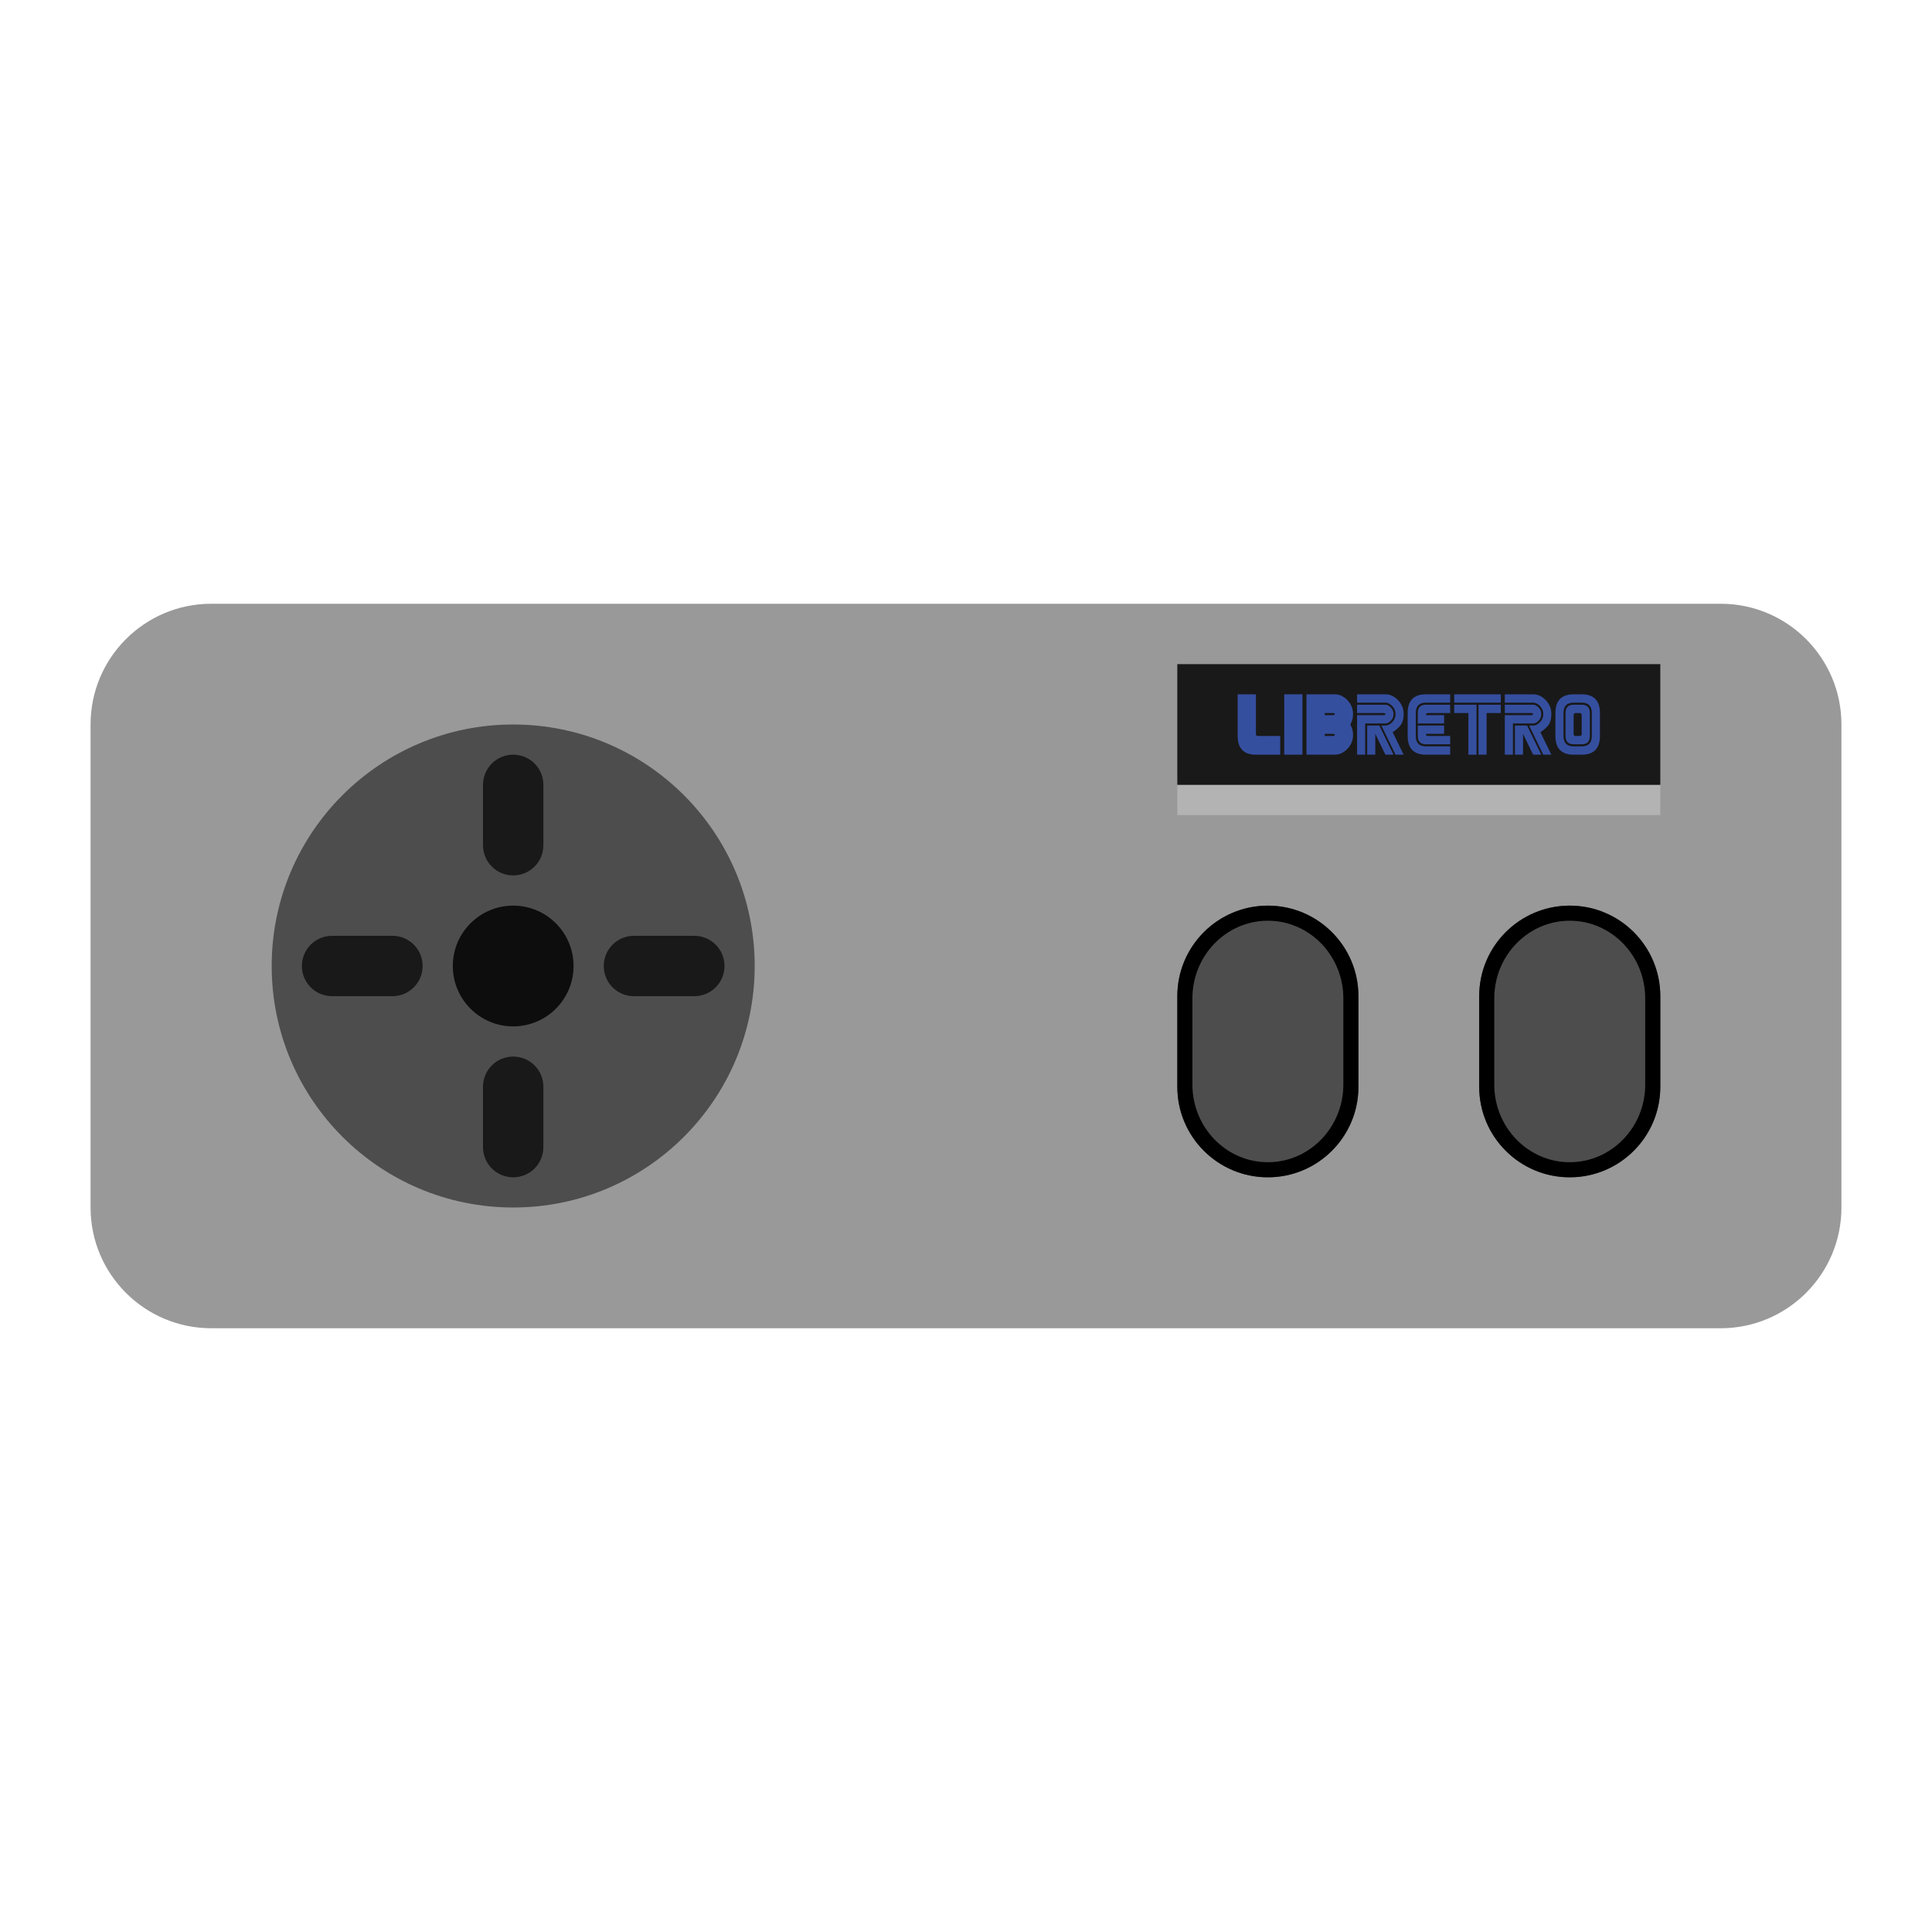 <?xml version="1.0" encoding="UTF-8" standalone="no"?>
<svg
   xmlns:dc="http://purl.org/dc/elements/1.1/"
   xmlns:cc="http://creativecommons.org/ns#"
   xmlns:rdf="http://www.w3.org/1999/02/22-rdf-syntax-ns#"
   xmlns:svg="http://www.w3.org/2000/svg"
   xmlns="http://www.w3.org/2000/svg"
   xmlns:sodipodi="http://sodipodi.sourceforge.net/DTD/sodipodi-0.dtd"
   xmlns:inkscape="http://www.inkscape.org/namespaces/inkscape"
   viewBox="0 0 341.333 341.333"
   height="341.333"
   width="341.333"
   xml:space="preserve"
   id="svg2"
   version="1.1"
   sodipodi:docname="Sega - SG-1000.svg"
   inkscape:version="0.92.2 (5c3e80d, 2017-08-06)"><sodipodi:namedview
     pagecolor="#ffffff"
     bordercolor="#666666"
     borderopacity="1"
     objecttolerance="10"
     gridtolerance="10"
     guidetolerance="10"
     inkscape:pageopacity="0"
     inkscape:pageshadow="2"
     inkscape:window-width="1024"
     inkscape:window-height="705"
     id="namedview61"
     showgrid="false"
     inkscape:pagecheckerboard="true"
     inkscape:zoom="0.69140623"
     inkscape:cx="194.30463"
     inkscape:cy="370.89352"
     inkscape:window-x="-8"
     inkscape:window-y="-8"
     inkscape:window-maximized="1"
     inkscape:current-layer="svg2" /><defs
     id="defs6"><clipPath
       id="clipPath18"
       clipPathUnits="userSpaceOnUse"><path
         id="path16"
         d="M 0,256 H 256 V 0 H 0 Z" /></clipPath><clipPath
       id="clipPath26"
       clipPathUnits="userSpaceOnUse"><path
         id="path24"
         d="M 4,184 H 252 V 72 H 4 Z" /></clipPath></defs><g
     id="g22"
     transform="matrix(1.333,0,0,-1.333,0,341.333)" /><path
     id="path38"
     style="fill:#999999;fill-opacity:1;fill-rule:nonzero;stroke:none;stroke-width:1.333"
     d="M 304,106.667 H 37.333 c -11.781,0 -21.333,9.552 -21.333,21.333 v 85.333 c 0,11.781 9.552,21.333 21.333,21.333 h 266.667 c 11.781,0 21.333,-9.552 21.333,-21.333 V 128 c 0,-11.781 -9.552,-21.333 -21.333,-21.333"
     inkscape:connector-curvature="0" /><path
     id="path42"
     style="fill:#4d4d4d;fill-opacity:1;fill-rule:nonzero;stroke:none;stroke-width:1.333"
     d="m 90.667,213.333 c -23.563,0 -42.667,-19.104 -42.667,-42.667 0,-23.563 19.104,-42.667 42.667,-42.667 23.563,0 42.667,19.104 42.667,42.667 0,23.563 -19.104,42.667 -42.667,42.667"
     inkscape:connector-curvature="0" /><path
     id="path46"
     style="fill:#4d4d4d;fill-opacity:1;fill-rule:nonzero;stroke:none;stroke-width:1.333"
     d="m 240,192 c 0,8.837 -7.163,16 -16,16 -8.837,0 -16,-7.163 -16,-16 v -16 c 0,-8.837 7.163,-16 16,-16 8.837,0 16,7.163 16,16 z"
     inkscape:connector-curvature="0" /><path
     id="path50"
     style="fill:#000000;fill-opacity:1;fill-rule:nonzero;stroke:none;stroke-width:1.333"
     d="m 224,160 c -8.837,0 -16,7.163 -16,16 v 16 c 0,8.837 7.163,16 16,16 8.837,0 16,-7.163 16,-16 v -16 c 0,-8.837 -7.163,-16 -16,-16 m 0,2.667 c 7.352,0 13.333,6.151 13.333,13.711 v 15.245 c 0,7.56 -5.981,13.711 -13.333,13.711 -7.352,0 -13.333,-6.151 -13.333,-13.711 v -15.245 c 0,-7.56 5.981,-13.711 13.333,-13.711"
     inkscape:connector-curvature="0" /><path
     id="path54"
     style="fill:#4d4d4d;fill-opacity:1;fill-rule:nonzero;stroke:none;stroke-width:1.333"
     d="m 293.333,192 c 0,8.837 -7.163,16 -16,16 -8.837,0 -16,-7.163 -16,-16 v -16 c 0,-8.837 7.163,-16 16,-16 8.837,0 16,7.163 16,16 z"
     inkscape:connector-curvature="0" /><path
     id="path58"
     style="fill:#000000;fill-opacity:1;fill-rule:nonzero;stroke:none;stroke-width:1.333"
     d="m 277.333,160 c -8.837,0 -16,7.163 -16,16 v 16 c 0,8.837 7.163,16 16,16 8.837,0 16,-7.163 16,-16 v -16 c 0,-8.837 -7.163,-16 -16,-16 m 0,2.667 c 7.352,0 13.333,6.151 13.333,13.711 v 15.245 c 0,7.56 -5.981,13.711 -13.333,13.711 -7.352,0 -13.333,-6.151 -13.333,-13.711 v -15.245 c 0,-7.56 5.981,-13.711 13.333,-13.711"
     inkscape:connector-curvature="0" /><path
     id="path62"
     style="fill:#0d0d0d;fill-opacity:1;fill-rule:nonzero;stroke:none;stroke-width:1.333"
     d="m 101.333,170.667 c 0,5.888 -4.779,10.667 -10.667,10.667 -5.888,0 -10.667,-4.779 -10.667,-10.667 0,-5.888 4.779,-10.667 10.667,-10.667 5.888,0 10.667,4.779 10.667,10.667"
     inkscape:connector-curvature="0" /><path
     id="path66"
     style="fill:#191919;fill-opacity:1;fill-rule:nonzero;stroke:none;stroke-width:1.333"
     d="m 96,149.333 c 0,2.949 -2.384,5.333 -5.333,5.333 -2.949,0 -5.333,-2.384 -5.333,-5.333 v -10.667 c 0,-2.949 2.384,-5.333 5.333,-5.333 2.949,0 5.333,2.384 5.333,5.333 z"
     inkscape:connector-curvature="0" /><path
     id="path70"
     style="fill:#191919;fill-opacity:1;fill-rule:nonzero;stroke:none;stroke-width:1.333"
     d="m 96,202.667 c 0,2.949 -2.384,5.333 -5.333,5.333 -2.949,0 -5.333,-2.384 -5.333,-5.333 V 192 c 0,-2.949 2.384,-5.333 5.333,-5.333 2.949,0 5.333,2.384 5.333,5.333 z"
     inkscape:connector-curvature="0" /><path
     id="path74"
     style="fill:#191919;fill-opacity:1;fill-rule:nonzero;stroke:none;stroke-width:1.333"
     d="m 69.333,165.333 c 2.949,0 5.333,2.384 5.333,5.333 0,2.949 -2.384,5.333 -5.333,5.333 H 58.667 c -2.949,0 -5.333,-2.384 -5.333,-5.333 0,-2.949 2.384,-5.333 5.333,-5.333 z"
     inkscape:connector-curvature="0" /><path
     id="path78"
     style="fill:#191919;fill-opacity:1;fill-rule:nonzero;stroke:none;stroke-width:1.333"
     d="m 122.667,165.333 c 2.949,0 5.333,2.384 5.333,5.333 0,2.949 -2.384,5.333 -5.333,5.333 h -10.667 c -2.949,0 -5.333,-2.384 -5.333,-5.333 0,-2.949 2.384,-5.333 5.333,-5.333 z"
     inkscape:connector-curvature="0" /><path
     inkscape:connector-curvature="0"
     d="m 293.332,144 h -85.333 v -5.503 h 85.333 z"
     style="fill:#b3b3b3;fill-opacity:1;fill-rule:nonzero;stroke:none;stroke-width:1.333"
     id="path80" /><path
     inkscape:connector-curvature="0"
     d="m 293.332,138.667 h -85.333 v -21.333 h 85.333 z"
     style="fill:#191919;fill-opacity:1;fill-rule:nonzero;stroke:none;stroke-width:1.333"
     id="path82" /><path
     id="path86"
     style="fill:#354f9f;fill-opacity:1;fill-rule:nonzero;stroke:none;stroke-width:1.333"
     d="m 246.197,133.333 h -1.431 l -1.787,-3.679 v 3.679 h -1.431 v -5.149 h 2.145 z m 0,-7.172 c 0,0.457 -0.157,0.848 -0.471,1.171 -0.313,0.323 -0.633,0.484 -0.96,0.484 h -3.575 v 5.517 h -1.431 v -6.988 h 4.648 c 0.239,0 0.357,-0.061 0.357,-0.184 0,-0.123 -0.119,-0.184 -0.357,-0.184 h -4.648 v -1.472 h 5.005 c 0.327,0 0.647,0.164 0.96,0.491 0.313,0.327 0.471,0.716 0.471,1.165 m 1.788,0 c 0,0.964 -0.24,1.693 -0.721,2.188 -0.481,0.495 -0.888,0.828 -1.221,0.999 l 1.943,3.985 h -1.431 l -2.503,-5.149 h 0.715 c 0.421,0 0.825,-0.199 1.211,-0.595 0.385,-0.396 0.577,-0.872 0.577,-1.428 0,-0.548 -0.192,-1.023 -0.577,-1.423 -0.385,-0.4 -0.789,-0.601 -1.211,-0.601 h -5.005 v -1.471 h 5.005 c 0.819,0 1.56,0.343 2.223,1.029 0.664,0.687 0.996,1.508 0.996,2.465"
     inkscape:connector-curvature="0" /><path
     id="path90"
     style="fill:#354f9f;fill-opacity:1;fill-rule:nonzero;stroke:none;stroke-width:1.333"
     d="m 248.7,125.977 c 0,-2.207 1.072,-3.311 3.217,-3.311 h 4.291 v 1.472 h -4.291 c -1.191,0 -1.787,0.612 -1.787,1.839 v 4.045 c 0,1.227 0.596,1.84 1.787,1.84 h 4.291 v 1.471 h -4.291 c -2.145,0 -3.217,-1.103 -3.217,-3.311 z"
     inkscape:connector-curvature="0" /><path
     id="path94"
     style="fill:#354f9f;fill-opacity:1;fill-rule:nonzero;stroke:none;stroke-width:1.333"
     d="m 250.488,127.816 v -1.839 c 0,-0.981 0.477,-1.472 1.431,-1.472 h 4.291 v 1.472 h -3.933 c -0.239,0 -0.357,0.123 -0.357,0.368 h 3.217 v 1.471 z"
     inkscape:connector-curvature="0" /><path
     id="path98"
     style="fill:#354f9f;fill-opacity:1;fill-rule:nonzero;stroke:none;stroke-width:1.333"
     d="m 250.488,128.184 h 4.648 v 1.471 h -3.217 c 0,0.245 0.119,0.368 0.357,0.368 h 3.933 v 1.472 h -4.291 c -0.953,0 -1.431,-0.491 -1.431,-1.472 z"
     inkscape:connector-curvature="0" /><path
     id="path102"
     style="fill:#354f9f;fill-opacity:1;fill-rule:nonzero;stroke:none;stroke-width:1.333"
     d="m 261.214,124.506 h 3.933 v 1.471 h -2.503 v 7.357 h -1.431 z m -0.357,0 v 8.828 h -1.431 v -7.357 h -2.503 v -1.471 z m 4.291,-0.368 h -8.224 v -1.471 h 8.224 z"
     inkscape:connector-curvature="0" /><path
     id="path106"
     style="fill:#354f9f;fill-opacity:1;fill-rule:nonzero;stroke:none;stroke-width:1.333"
     d="m 272.298,133.333 h -1.431 l -1.787,-3.679 v 3.679 h -1.431 v -5.149 h 2.145 z m 0,-7.172 c 0,0.457 -0.157,0.848 -0.471,1.171 -0.313,0.323 -0.633,0.484 -0.96,0.484 h -3.575 v 5.517 h -1.431 v -6.988 h 4.648 c 0.239,0 0.357,-0.061 0.357,-0.184 0,-0.123 -0.119,-0.184 -0.357,-0.184 h -4.648 v -1.472 h 5.005 c 0.327,0 0.647,0.164 0.96,0.491 0.313,0.327 0.471,0.716 0.471,1.165 m 1.788,0 c 0,0.964 -0.24,1.693 -0.721,2.188 -0.481,0.495 -0.888,0.828 -1.221,0.999 l 1.943,3.985 h -1.431 l -2.503,-5.149 h 0.715 c 0.421,0 0.825,-0.199 1.211,-0.595 0.385,-0.396 0.577,-0.872 0.577,-1.428 0,-0.548 -0.192,-1.023 -0.577,-1.423 -0.385,-0.4 -0.789,-0.601 -1.211,-0.601 h -5.005 v -1.471 h 5.005 c 0.819,0 1.56,0.343 2.223,1.029 0.664,0.687 0.996,1.508 0.996,2.465"
     inkscape:connector-curvature="0" /><path
     id="path110"
     style="fill:#354f9f;fill-opacity:1;fill-rule:nonzero;stroke:none;stroke-width:1.333"
     d="m 279.449,126.345 c 0,-0.245 -0.119,-0.368 -0.357,-0.368 h -0.715 c -0.239,0 -0.359,0.123 -0.359,0.368 v 3.311 c 0,0.245 0.12,0.368 0.359,0.368 h 0.715 c 0.239,0 0.357,-0.123 0.357,-0.368 z m 1.431,-0.368 v 4.047 c 0,0.98 -0.477,1.471 -1.431,1.471 h -1.431 c -0.953,0 -1.429,-0.491 -1.429,-1.471 v -4.047 c 0,-0.98 0.476,-1.471 1.429,-1.471 h 1.431 c 0.953,0 1.431,0.491 1.431,1.471 m 0.357,0 c 0,-1.225 -0.596,-1.839 -1.788,-1.839 h -1.431 c -1.192,0 -1.787,0.613 -1.787,1.839 v 4.047 c 0,1.225 0.595,1.839 1.787,1.839 h 1.431 c 1.192,0 1.788,-0.613 1.788,-1.839 z m 1.429,0 v 4.047 c 0,2.207 -1.072,3.309 -3.217,3.309 h -1.431 c -2.145,0 -3.217,-1.103 -3.217,-3.309 v -4.047 c 0,-2.207 1.072,-3.311 3.217,-3.311 h 1.431 c 2.145,0 3.217,1.104 3.217,3.311"
     inkscape:connector-curvature="0" /><path
     id="path114"
     style="fill:#354f9f;fill-opacity:1;fill-rule:nonzero;stroke:none;stroke-width:1.333"
     d="m 220.227,130.86 c -0.011,-0.032 -0.019,-0.068 -0.028,-0.101 h 0.028 z m 2.015,-0.837 c -0.239,0 -0.357,-0.123 -0.357,-0.368 v -6.988 h -3.219 v 7.356 c 0,2.207 1.073,3.311 3.219,3.311 h 4.291 v -3.311 z"
     inkscape:connector-curvature="0" /><path
     inkscape:connector-curvature="0"
     d="m 226.889,133.333 h 3.217 v -10.667 h -3.217 z"
     style="fill:#354f9f;fill-opacity:1;fill-rule:nonzero;stroke:none;stroke-width:1.333"
     id="path116" /><path
     id="path120"
     style="fill:#354f9f;fill-opacity:1;fill-rule:nonzero;stroke:none;stroke-width:1.333"
     d="m 235.471,126.345 h -1.431 v -0.368 h 1.431 c 0.239,0 0.357,0.061 0.357,0.184 0,0.123 -0.119,0.184 -0.357,0.184 m 0,3.679 h -1.431 v -0.368 h 1.431 c 0.239,0 0.357,0.061 0.357,0.184 0,0.123 -0.119,0.184 -0.357,0.184 m 3.576,-3.863 c 0,-0.956 -0.332,-1.777 -0.996,-2.464 -0.663,-0.687 -1.404,-1.031 -2.223,-1.031 h -5.005 v 10.667 h 5.005 c 0.819,0 1.56,-0.343 2.223,-1.029 0.664,-0.687 0.996,-1.508 0.996,-2.464 0,-0.695 -0.164,-1.304 -0.489,-1.827 0.325,-0.524 0.489,-1.141 0.489,-1.852"
     inkscape:connector-curvature="0" /></svg>